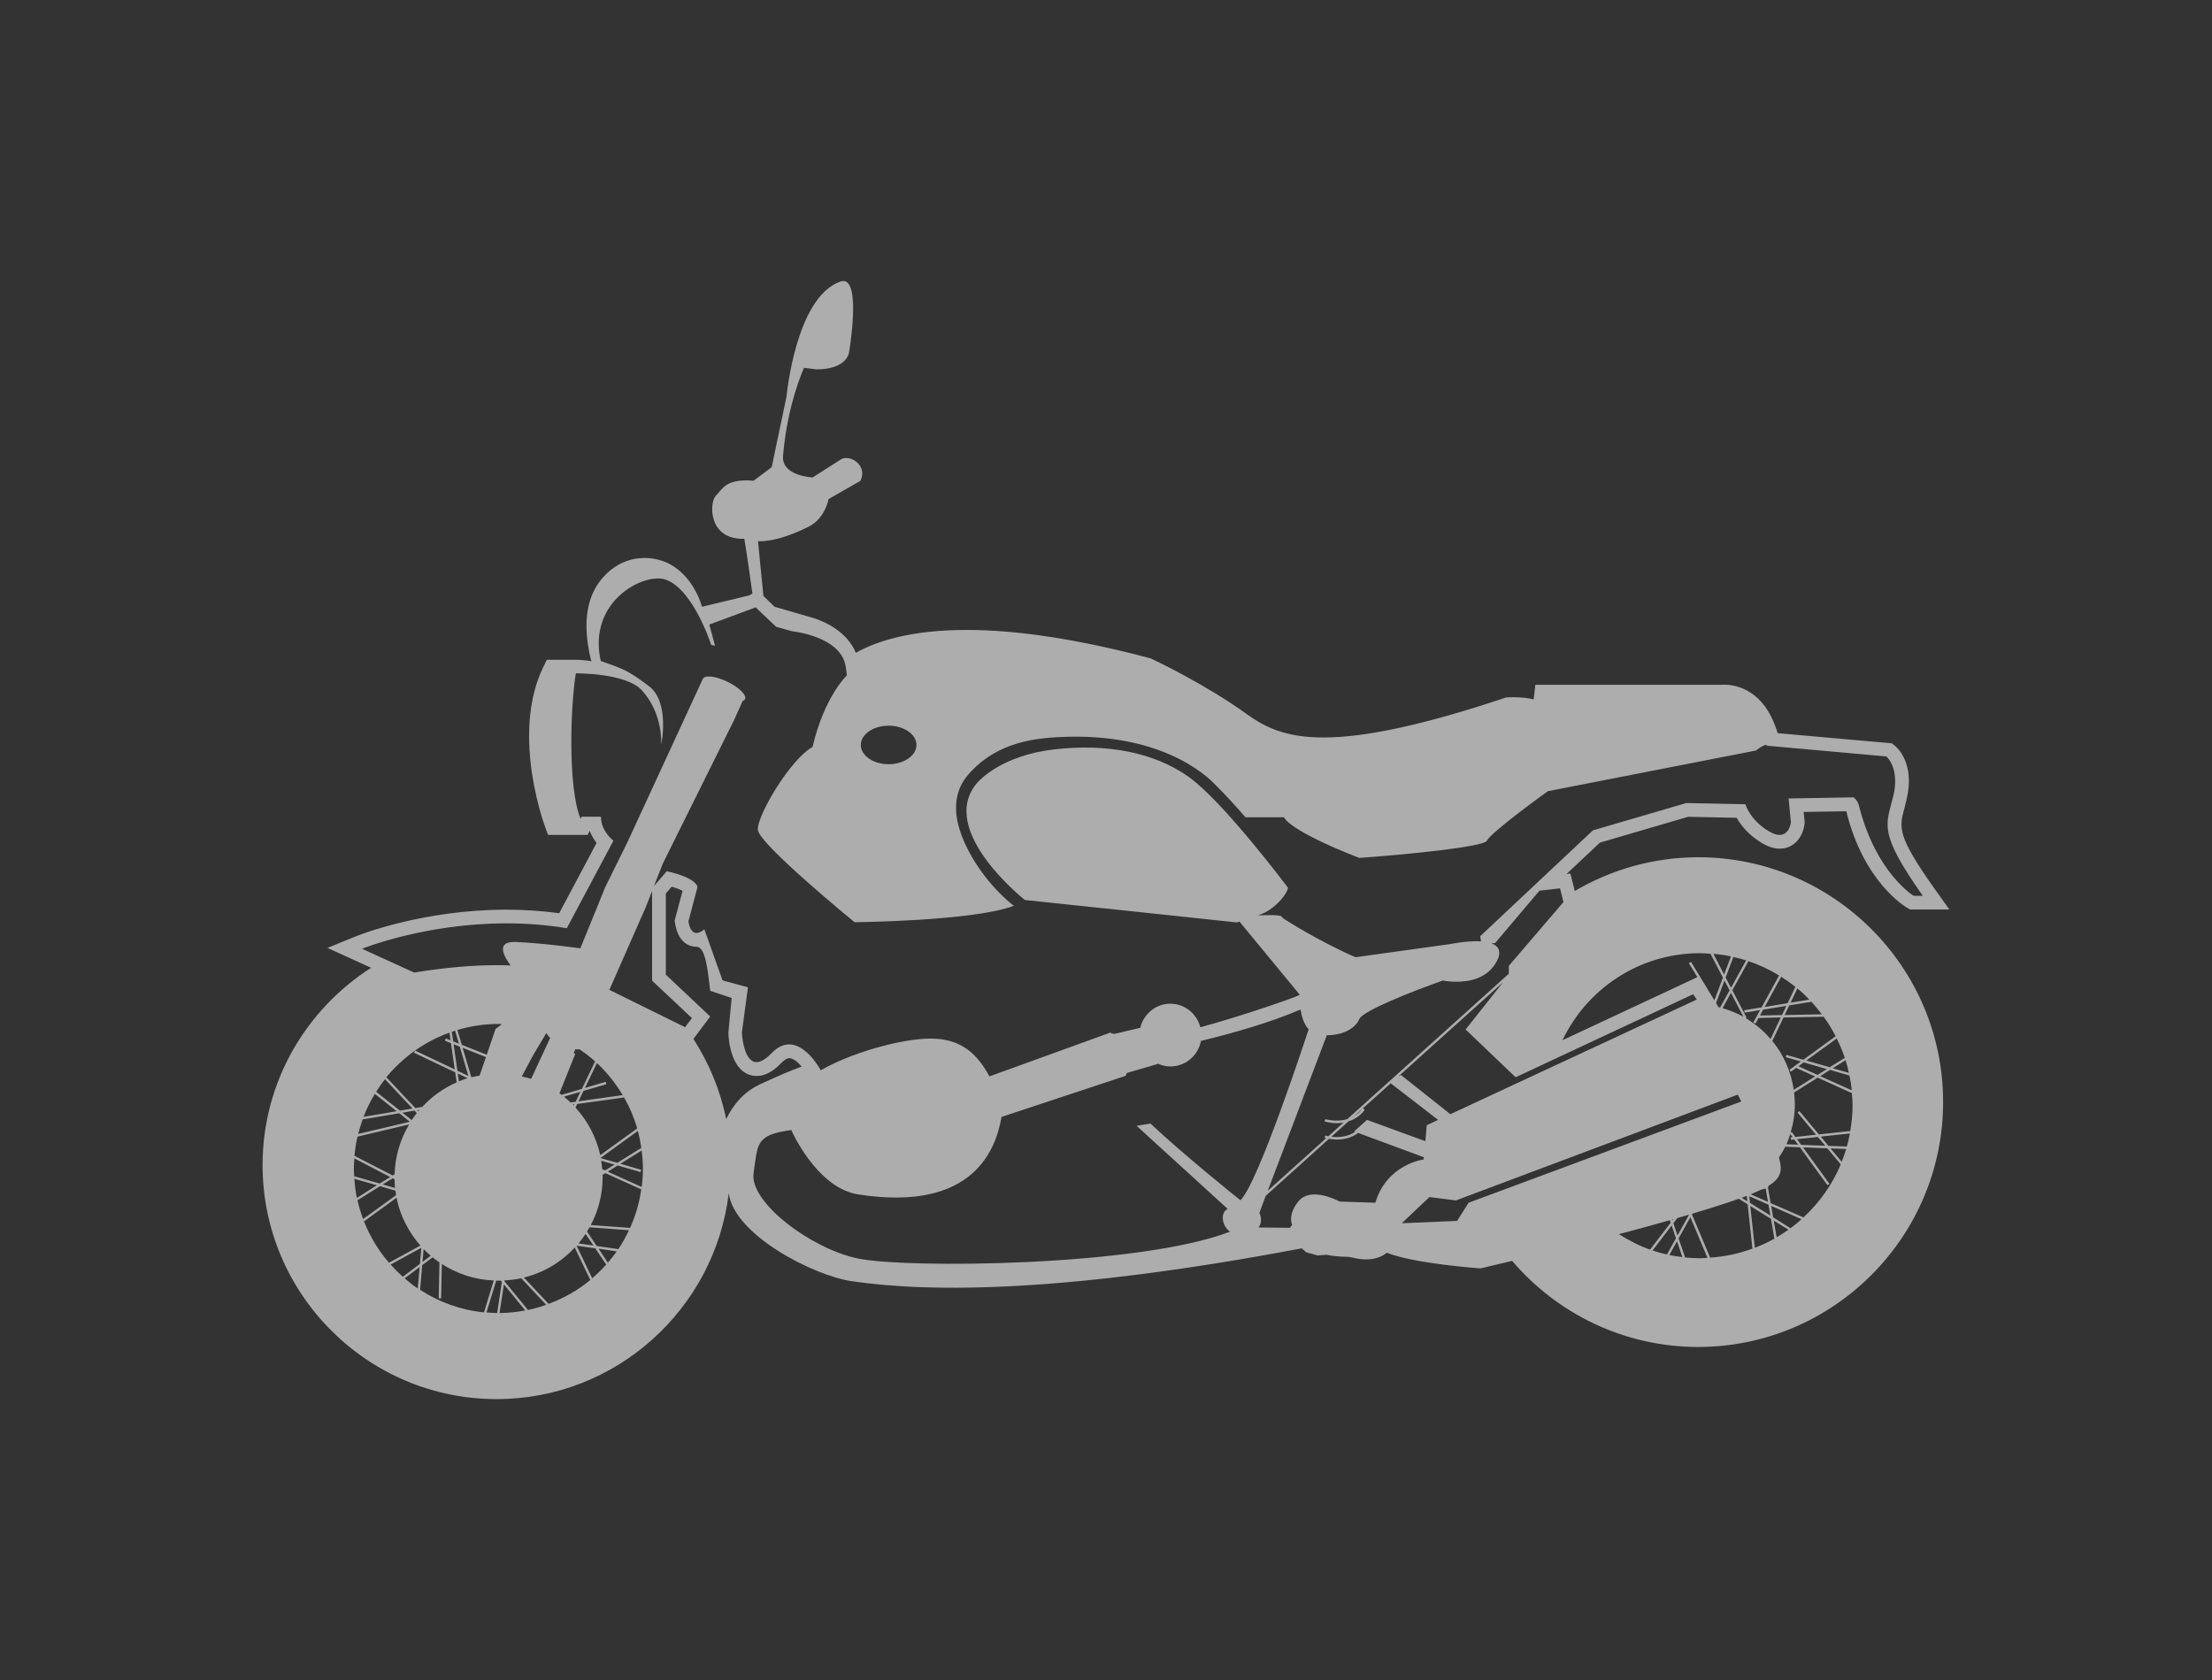 <?xml version="1.0" encoding="utf-8"?>
<!-- Generator: Adobe Illustrator 16.0.0, SVG Export Plug-In . SVG Version: 6.00 Build 0)  -->
<!DOCTYPE svg PUBLIC "-//W3C//DTD SVG 1.1//EN" "http://www.w3.org/Graphics/SVG/1.1/DTD/svg11.dtd">
<svg version="1.1" id="Layer_1" xmlns="http://www.w3.org/2000/svg" xmlns:xlink="http://www.w3.org/1999/xlink" x="0px" y="0px"
	 width="68.354px" height="51.926px" viewBox="0 0 68.354 51.926" enable-background="new 0 0 68.354 51.926" xml:space="preserve">
<rect x="0" y="0" width="68.354" height="51.926" fill="#333333" stroke="none"/>
<g opacity="0.6">
	<rect x="0" fill="none" width="68.354" height="51.928"/>
	<g>
		<path fill="#FFFFFF" enable-background="new    " d="M52.477,26.494c-1.392,0-2.693,0.385-3.814,1.043l-0.045-0.182l-0.091-0.357
			L48.41,27.01l1.03-0.968l2.724-0.798l1.501,0.03c0.128,0.227,0.368,0.537,0.797,0.791c0.185,0.107,0.366,0.164,0.532,0.164
			c0.47,0,0.726-0.396,0.769-0.764l0.004-0.044l-0.003-0.042l-0.028-0.285l1.318-0.022c0.535,2.19,1.822,2.95,1.875,2.981
			l0.098,0.055h0.112h0.282h0.816l-0.473-0.664c-1.146-1.619-1.078-1.868-0.914-2.469c0.019-0.08,0.044-0.169,0.065-0.268
			c0.267-1.1-0.284-1.598-0.351-1.651l-0.102-0.084l-0.13-0.011l-3.398-0.302c-0.029-0.094-0.067-0.196-0.114-0.313
			c-0.441-1.101-1.28-1.185-1.527-1.185c-0.05,0-0.093,0.001-0.122,0.003h-5.354h-0.372l-0.044,0.371
			c-0.007,0.028-0.008,0.053-0.013,0.08c-0.161-0.042-0.363-0.067-0.61-0.067c-0.105,0-0.177,0.005-0.185,0.006l-0.054,0.003
			l-0.05,0.016c-2.459,0.82-4.286,1.219-5.585,1.219c-1.146,0-1.788-0.294-2.401-0.739c-1.285-0.926-2.853-1.661-2.918-1.693
			l-0.034-0.014l-0.034-0.009c-2.173-0.576-4.072-0.869-5.647-0.869c-1.736,0-2.796,0.354-3.423,0.707
			c-0.265-0.629-0.884-0.93-1.264-1.061l-1.247-0.363l-0.296-0.285l-0.049-0.044l-0.168-1.697c0,0,0.557,0.066,1.583-0.458
			c0.494-0.254,0.599-0.844,0.599-0.844l0.983-0.562c0.232-0.463-0.304-0.83-0.597-0.668l-0.879,0.562c0,0-0.966-0.039-0.915-0.666
			c0.132-1.609,0.647-2.722,0.647-2.722c0.005,0,0.38,0.048,0.384,0.048c0.961,0,1.009-0.527,1.009-0.527s0.377-2.203-0.177-2.203
			c-0.032,0-0.066,0.008-0.104,0.021c-1.374,0.496-1.652,3.553-1.652,3.553l-0.458,2.179l-0.562,0.421
			c-0.07-0.008-0.136-0.013-0.197-0.013c-0.669,0-0.749,0.248-0.963,0.471c-0.216,0.221-0.237,1.375,0.877,1.333
			c0.08,0.471,0.195,1.292,0.25,1.697l-0.104,0.055l-1.45,0.349l-0.012-0.019c0,0-0.263-1.033-1.171-1.381
			c-0.501-0.189-1.273-0.188-1.877,0.49c-0.419,0.468-0.583,1.118-0.488,1.927c0.021,0.199,0.06,0.434,0.126,0.668
			c-0.181-0.031-0.344-0.045-0.481-0.045h-0.632h-0.266l-0.115,0.238c-0.439,0.915-0.481,1.966-0.393,2.863v0.004l0.001,0.003
			c0.113,1.102,0.422,1.964,0.446,2.027l0.04,0.114l0.062,0.163h0.292h0.67h0.261l0.062-0.129c0.057,0.152,0.135,0.277,0.213,0.378
			l-1.155,2.171c-0.529-0.072-1.077-0.109-1.633-0.109c-2.581,0-4.539,0.781-4.622,0.812l-0.906,0.369l0.891,0.406l0.458,0.209
			c-2.013,1.287-3.354,3.535-3.354,6.096c0,3.988,3.244,7.234,7.232,7.234c3.693,0,6.743-2.787,7.174-6.365
			c0.161,1.289,2.613,2.543,3.787,2.719c2.523,0.373,6.771,0.34,13.92-1.014l0.138,0.123l0.363,0.1c0,0,0.101-0.016,0.262-0.023
			c0.199,0.039,0.416,0.062,0.662,0.062c0.053,0.008,0.106,0.016,0.163,0.029c0.144,0.035,0.278,0.051,0.403,0.051
			c0.287,0,0.492-0.088,0.636-0.205c0.886,0.346,2.89,0.482,2.89,0.482l0.061-0.012c0.008-0.002,0.363-0.084,0.922-0.219
			c1.388,1.625,3.45,2.66,5.748,2.66c4.174,0,7.57-3.395,7.57-7.57C60.047,29.889,56.651,26.494,52.477,26.494z M57.223,33.697
			l-0.977-0.438l0.304-0.193l0.601,0.174C57.184,33.391,57.207,33.543,57.223,33.697z M56.165,33.221l-0.592-0.268l0.166-0.119
			l0.715,0.207L56.165,33.221z M57.132,33.158l-0.498-0.143l0.398-0.25C57.072,32.893,57.104,33.025,57.132,33.158z M57.007,32.695
			l-0.467,0.289l-0.723-0.207l0.94-0.682C56.854,32.289,56.938,32.488,57.007,32.695z M56.725,32.025l-1,0.727l-0.521-0.15
			l-0.02,0.07l0.465,0.135l-0.153,0.111l-0.004-0.002l-0.004,0.008l-0.189,0.139l0.044,0.059l0.162-0.117l0.582,0.264l-0.657,0.414
			c-0.084-0.568-0.314-1.086-0.663-1.512l0.346-0.725l1.241-0.023C56.493,31.615,56.617,31.816,56.725,32.025z M55.345,35.227
			l0.1-0.01l0.119,0.16l-0.36-0.012c0.044-0.102,0.085-0.209,0.119-0.316l0.072,0.096l-0.061,0.006L55.345,35.227z M55.531,35.207
			l0.644-0.068l0.229,0.271l-0.745-0.027L55.531,35.207z M55.066,31.371l-0.679,0.014l0.097-0.18l0.717-0.117L55.066,31.371z
			 M56.299,31.348l-1.151,0.023l0.143-0.299l0.684-0.111C56.086,31.086,56.197,31.213,56.299,31.348z M55.911,30.893L55.33,30.99
			l0.212-0.443C55.672,30.654,55.795,30.771,55.911,30.893z M55.48,30.5l-0.24,0.504l-0.709,0.117l0.511-0.934
			C55.193,30.285,55.342,30.389,55.48,30.5z M54.977,30.148l-0.542,0.986l-0.536,0.088l0.012,0.074l0.479-0.078l-0.093,0.168h-0.003
			v0.008L54.18,31.6l0.066,0.035l0.097-0.174l0.686-0.016l-0.316,0.666c-0.219-0.256-0.479-0.473-0.77-0.646l0.027-0.016
			l-0.438-0.844l0.497-0.9C54.365,29.818,54.681,29.967,54.977,30.148z M54.097,36.91c0.117-0.051,0.224-0.092,0.314-0.137
			c0.005-0.002,0.008-0.002,0.01-0.004l0.141-0.037l0.072,0.412L54.097,36.91z M54.648,37.23l0.062,0.34l-0.633-0.395l-0.021-0.203
			L54.648,37.23z M53.489,30.686l0.383,0.736c-0.201-0.111-0.418-0.199-0.643-0.264L53.489,30.686z M53.154,31.139
			c-0.016-0.004-0.031-0.008-0.051-0.014L53.028,31l0.261-0.695l0.159,0.301L53.154,31.139z M53.995,37.127l-0.179-0.111
			c-0.013,0.008-0.024,0.008-0.037,0.016c0.068-0.025,0.138-0.051,0.198-0.072L53.995,37.127z M53.958,29.68l-0.467,0.85
			l-0.166-0.32l0.238-0.633C53.695,29.605,53.829,29.639,53.958,29.68z M53.49,29.559l-0.213,0.561l-0.331-0.641
			C53.128,29.494,53.313,29.518,53.49,29.559z M52.533,29.459c0.109,0,0.216,0.008,0.325,0.02l0.382,0.734l-0.263,0.703
			l-0.723-1.189l-0.066,0.039l0.264,0.432l0.006-0.002l-0.319,0.15l-3.856,1.803C49.039,30.561,50.658,29.459,52.533,29.459z
			 M41.878,34.979c-0.26,0.172-0.549,0.178-0.737,0.152l0.532-0.477c0.176-0.055,0.354-0.158,0.501-0.354l-0.06-0.045l0.861-0.775
			l1.465,1.131l-0.351,0.164l-0.044,0.494l-1.803-0.658l-0.397,0.357L41.878,34.979z M40.979,35.178l-1.804,1.625l1.815-4.779
			L41,31.994c0.476,0.004,0.878-0.197,1.008-0.504c0.101-0.242,1.591-0.838,2.578-1.186c0.046,0.01,0.189,0.033,0.381,0.037
			c0.434,0.006,1.008-0.096,1.289-0.639c0.085-0.162,0.095-0.295,0.035-0.398c-0.038-0.064-0.106-0.115-0.204-0.148l0.116-0.012
			l1.369-1.617l0.635-0.072l0.106,0.424l-1.688,1.971v0.244l-3.712,3.342l-1.281,1.152c-0.342,0.102-0.674,0-0.677,0l-0.025,0.07
			c0.004,0,0.166,0.055,0.383,0.055c0.063,0,0.131-0.006,0.2-0.016l-0.467,0.422c-0.053-0.012-0.091-0.025-0.091-0.025l-0.025,0.072
			C40.931,35.166,40.951,35.17,40.979,35.178z M42.086,34.279c-0.065,0.088-0.141,0.15-0.219,0.199L42.086,34.279z M43.292,33.223
			l-0.085,0.049l3.24-2.916l-1.158,1.461l1.546,1.477l5.485-2.566c0,0,0.044,0.061,0.112,0.164l-7.613,3.543L43.292,33.223z
			 M27.46,22.428c0.474,0,0.86,0.266,0.86,0.596c0,0.326-0.387,0.595-0.86,0.595c-0.476,0-0.86-0.269-0.86-0.595
			C26.6,22.694,26.985,22.428,27.46,22.428z M11.187,29.322c0,0,1.935-0.785,4.462-0.785c0.595,0,1.223,0.043,1.866,0.15
			l1.441-2.705c0,0-0.386-0.284-0.386-0.741h-0.599l-0.031,0.064c-0.406-0.984-0.304-3.58-0.145-4.494c0,0,1.547-0.021,2.042,0.526
			c0.67,0.737,0.595,1.689,0.595,1.689s0.28-1.326-0.381-1.822c-0.675-0.509-0.818-0.537-1.487-0.776
			c-0.413-1.844,1.331-2.741,2.001-2.516c0.859,0.292,1.413,2.022,1.413,2.022l0.118,0.021l-0.177-0.653l1.431-0.531l0.633,0.6
			l0.491,0.138c0,0,1.477,0.144,1.653,1.057c0.013,0.069,0.031,0.219,0.043,0.307c0,0-0.695,0.646-1.062,2.215
			c-0.676,0.365-1.728,2.129-1.688,2.563c0.039,0.44,2.987,2.85,2.987,2.85s3.663-0.031,4.922-0.506c0,0-0.961-0.709-1.521-1.95
			c-0.469-1.038-0.24-1.692,0.105-2.096c0.898-1.044,2.125-1.152,3.089-1.179c3.175-0.078,4.486,1.418,4.563,1.493
			c0.317,0.315,0.626,0.654,0.922,0.996h1.199l0.006,0.027c0.003,0.001,0.18,0.399,2.311,1.228c1.473-0.104,3.838-0.34,3.941-0.529
			c0.153-0.283,1.812-1.478,1.882-1.529l0.017-0.006l6.421-1.255c0.018-0.022,0.324-0.244,0.334-0.149l3.694,0.332
			c0,0,0.424,0.351,0.213,1.23c-0.213,0.878-0.492,1.089,0.914,3.078h-0.282c0,0-1.158-0.695-1.686-2.762
			c-0.055-0.219-0.177-0.282-0.177-0.282l-2.004,0.035l0.072,0.741c0,0-0.044,0.385-0.351,0.385c-0.085,0-0.188-0.028-0.319-0.105
			c-0.599-0.352-0.737-0.843-0.737-0.843l-1.828-0.036l-2.884,0.844l-3.481,3.27l0.023,0.162c-0.031,0-0.06-0.006-0.094-0.006
			c-0.405-0.006-0.854,0.088-0.87,0.09l-2.911,0.404c-1.062-0.451-2.258-1.201-2.264-1.223c-0.013-0.049-0.059-0.072-0.295-0.078
			c-0.131-0.002-0.297,0.004-0.457,0.01c0.623-0.205,0.968-0.809,0.921-0.865c-0.016-0.018-1.991-2.658-3.071-3.424
			c-1.08-0.761-2.535-1.027-4.138-0.844c-1.604,0.183-2.303,0.935-2.389,1.033c-1.259,1.465,1.472,3.623,1.475,3.623
			c0.007-0.004,6.548,0.693,6.548,0.693s0.025-0.008,0.06-0.018c0.007-0.006,0.013-0.006,0.02-0.01l1.857,2.252
			c0,0.008,0,0.021,0,0.021c-0.029,0.014-0.062,0.021-0.096,0.039c-0.067,0.035-1.491,0.551-2.968,0.957
			c-0.106-0.416-0.479-0.729-0.927-0.729c-0.45,0-0.826,0.318-0.93,0.744l-0.794,0.188c0,0-0.099-0.01-0.107-0.023l-0.018-0.018
			l-3.741,1.355c-0.361-0.66-0.841-1.168-1.813-1.168c-0.943,0-2.501,0.457-3.399,0.98c-0.135-0.236-0.508-0.799-0.978-0.801
			c-0.172,0-0.356,0.076-0.545,0.275c-0.19,0.195-0.343,0.273-0.462,0.273c-0.41,0-0.454-0.908-0.454-0.908l0.188-1.404
			l-0.784-0.213l-0.564-1.582c0,0-0.117,0.117-0.238,0.117c-0.103,0-0.206-0.076-0.253-0.361l0.28-1.057c0,0,0-0.279-0.949-0.492
			l-0.397,0.461l0.272-0.691l2.215-4.464l0.254-0.565c0.036-0.012,0.061-0.03,0.073-0.056c0.061-0.124-0.183-0.368-0.541-0.54
			c-0.359-0.174-0.7-0.214-0.759-0.092c-0.006,0.009-0.007,0.017-0.011,0.026l-0.001-0.003l-2.32,5.026l-0.686,1.389l-0.77,1.893
			c0,0-1.127-0.16-2.004-0.197c-0.621-0.023-0.36,0.445-0.149,0.727c-0.134-0.008-0.271-0.01-0.414-0.01
			c-0.72,0-1.568,0.064-2.567,0.229L11.187,29.322z M18.609,36.133c-0.006-0.088-0.018-0.174-0.032-0.26l0.414,0.119l-0.289,0.18
			L18.609,36.133z M18.624,36.221l-0.011,0.008c0,0-0.001-0.008-0.001-0.014L18.624,36.221z M18.565,35.793
			c-0.001-0.004-0.001-0.008-0.002-0.01l1.146-0.83c0.047,0.17,0.083,0.344,0.109,0.523l-0.742,0.463L18.565,35.793z M18.548,35.701
			c-0.122-0.559-0.391-1.061-0.764-1.471l0.053-0.111l1.449-0.201c0.17,0.299,0.308,0.619,0.404,0.957L18.548,35.701z
			 M18.096,38.133l0.245,0.363l-0.464-0.066C17.955,38.336,18.03,38.236,18.096,38.133z M17.631,34.072
			c-0.067-0.061-0.135-0.123-0.205-0.18l0.509-0.148l-0.147,0.307L17.631,34.072z M17.749,34.131l-0.021,0.041
			c-0.009-0.012-0.019-0.023-0.028-0.033L17.749,34.131z M17.728,32.551l0.047-0.121h0.136c0.166,0.115,0.327,0.236,0.478,0.373
			l-0.408,0.85l-0.629,0.184c-0.022-0.018-0.043-0.033-0.063-0.049l0.487-1.217L17.728,32.551z M17.876,34.037l0.155-0.324
			l0.705-0.203l-0.021-0.074l-0.639,0.188l0.37-0.77c0.31,0.291,0.578,0.625,0.796,0.992L17.876,34.037z M17.001,32.078
			l-0.588,1.264c-0.095-0.029-0.191-0.051-0.289-0.072l0.352-0.662l0.406-0.68C16.913,31.979,16.951,32.025,17.001,32.078z
			 M14.134,33.09l-0.117-0.818l0.191,0.076l0.266,0.906L14.134,33.09z M14.45,33.322c-0.091,0.027-0.181,0.062-0.269,0.098
			l-0.035-0.242L14.45,33.322z M13.047,34.209l-0.212,0.037l-0.896-0.953c0.259-0.314,0.556-0.59,0.887-0.824l-0.031,0.068
			l1.271,0.604l0.045,0.311C13.703,33.629,13.344,33.891,13.047,34.209z M13.311,38.809l-0.255,0.193l0.035-0.398
			C13.161,38.678,13.235,38.742,13.311,38.809z M12.964,34.301c-0.011,0.014-0.026,0.027-0.037,0.043l-0.03-0.033L12.964,34.301z
			 M12.808,34.324l0.071,0.078c-0.056,0.07-0.107,0.141-0.157,0.215l-0.285-0.227L12.808,34.324z M12.357,34.324l-0.733-0.582
			c0.086-0.135,0.176-0.266,0.272-0.389l0.851,0.906L12.357,34.324z M13.935,32.238l0.117,0.812l-1.226-0.582
			c0.327-0.23,0.682-0.416,1.063-0.553l0.034,0.236l-0.146-0.057l-0.029,0.07L13.935,32.238z M13.96,31.891
			c0.033-0.012,0.067-0.027,0.102-0.039l0.12,0.404l-0.177-0.07L13.96,31.891z M14.296,32.383l0.721,0.287l-0.197,0.572
			c-0.085,0.018-0.171,0.029-0.255,0.053L14.296,32.383z M14.27,32.291l-0.136-0.459c0.402-0.119,0.828-0.186,1.268-0.186
			c0.036,0,0.071,0.004,0.106,0.004c-0.112,0.096-0.194,0.146-0.194,0.146l-0.272,0.801L14.27,32.291z M11.584,33.807l0.674,0.537
			l-1.023,0.172C11.331,34.266,11.447,34.029,11.584,33.807z M11.206,34.596l1.131-0.189l0.328,0.262l-1.598,0.377
			C11.107,34.895,11.153,34.744,11.206,34.596z M11.047,35.129l1.597-0.379c-0.271,0.453-0.433,0.977-0.451,1.541l-0.061,0.037
			l-1.179-0.607C10.972,35.518,11.003,35.32,11.047,35.129z M12.206,36.715l-0.378-0.109l0.308-0.191l0.056,0.033
			C12.195,36.535,12.198,36.629,12.206,36.715z M10.934,36.115c0-0.107,0.008-0.209,0.016-0.314l1.108,0.576l-0.325,0.201
			l-0.787-0.225C10.942,36.273,10.934,36.195,10.934,36.115z M10.949,36.432l0.698,0.199l-0.621,0.393
			C10.988,36.828,10.965,36.631,10.949,36.432z M11.046,37.096l0.697-0.436l0.478,0.139c0.006,0.045,0.01,0.09,0.02,0.137
			l-1.021,0.74C11.151,37.486,11.091,37.295,11.046,37.096z M11.247,37.748l1.006-0.73c0.113,0.561,0.375,1.062,0.738,1.477
			l-0.973,0.531C11.694,38.646,11.434,38.217,11.247,37.748z M12.909,39.822c-0.143-0.098-0.276-0.205-0.405-0.314l0.463-0.348
			L12.909,39.822z M12.447,39.459c-0.133-0.119-0.257-0.244-0.375-0.377l0.947-0.518l-0.044,0.498L12.447,39.459z M12.982,39.863
			l0.065-0.762l0.321-0.242c0.068,0.055,0.14,0.107,0.211,0.158l-0.022,1.109l0.075,0.002l0.021-1.064
			c0.467,0.303,1.016,0.486,1.604,0.51l-0.301,0.986C14.234,40.488,13.561,40.24,12.982,39.863z M15.033,40.562l0.301-0.984
			c0.02,0,0.036,0.002,0.054,0.002c0.006,0,0.013-0.002,0.02-0.002c0.004,0,0.009,0.002,0.015,0.002
			c0.018,0,0.034-0.002,0.052-0.002l0.034,0.039l-0.147,0.965C15.25,40.578,15.141,40.57,15.033,40.562z M15.436,40.582l0.136-0.887
			l0.66,0.805C15.974,40.549,15.708,40.578,15.436,40.582z M16.316,40.486l-0.729-0.889l0.004-0.025
			c0.175-0.01,0.348-0.029,0.516-0.066l0.772,0.82C16.695,40.391,16.508,40.445,16.316,40.486z M16.953,40.297l-0.765-0.814
			c0.614-0.148,1.156-0.477,1.573-0.926l0.48,1.002C17.86,39.877,17.426,40.121,16.953,40.297z M18.3,39.506l-0.483-1.008
			l0.579,0.082l0.337,0.502C18.598,39.232,18.454,39.377,18.3,39.506z M18.784,39.025l-0.287-0.434l0.561,0.084
			C18.971,38.795,18.881,38.914,18.784,39.025z M19.109,38.605l-0.67-0.096l-0.299-0.447c0.027-0.041,0.055-0.086,0.079-0.131
			l1.216,0.09C19.338,38.225,19.233,38.42,19.109,38.605z M19.469,37.949l-1.212-0.088c0.231-0.443,0.365-0.945,0.365-1.479
			c0-0.023-0.004-0.045-0.004-0.068l0.088-0.057l1.11,0.502C19.756,37.178,19.639,37.578,19.469,37.949z M19.828,36.684
			l-1.046-0.473l0.304-0.191l0.706,0.203l0.021-0.07l-0.642-0.186l0.658-0.41c0.023,0.182,0.038,0.367,0.038,0.559
			C19.869,36.307,19.852,36.496,19.828,36.684z M18.83,30.592l1.125-2.555l0.195-0.498v2.768l1.232,1.158l-0.212,0.281L18.83,30.592
			z M22.44,34.588c-0.182-0.898-0.532-1.734-1.013-2.48l-0.127,0.17L21.509,32l0.21-0.281l0.228-0.301l-0.273-0.26l-1.099-1.035
			v-2.51l0.183-0.211c0.166,0.051,0.271,0.096,0.335,0.129l-0.223,0.836l-0.024,0.09l0.017,0.09
			c0.107,0.646,0.502,0.715,0.668,0.715c0.275,0,0.346,0.801,0.384,1.096l0.033,0.264l0.253,0.084l0.409,0.137l-0.099,1.041
			l-0.003,0.031l0.001,0.027c0.03,0.635,0.275,1.312,0.875,1.312c0.254,0,0.505-0.135,0.765-0.408
			c0.063-0.064,0.157-0.143,0.242-0.143c0.112,0,0.254,0.111,0.382,0.26c-0.301,0.111-0.727,0.285-1.283,0.547
			C22.969,33.752,22.645,34.162,22.44,34.588z M37.936,37.361c-0.241,0.127-0.176,0.525,0.071,0.705
			c-2.815,1.086-10.074,1.141-11.519,0.824c-1.442-0.311-3.335-1.736-3.201-2.635c0.133-0.887,0.042-1.188,1.179-1.33l-0.004,0.023
			c0,0,0.785,1.775,2.062,1.967c3.598,0.557,4.258-1.439,4.425-2.395l3.842-1.273l0.003-0.025c0.017-0.078,0.07-0.074,0.07-0.074
			l0.927-0.271c0.115,0.053,0.242,0.082,0.378,0.082c0.47,0,0.858-0.34,0.941-0.789c1.025-0.248,2.145-0.57,3.079-0.971
			c0.032,0.219,0.106,0.455,0.25,0.613c-0.122,0.371-1.565,4.76-2.108,5.283c-0.215-0.172-1.795-1.441-2.766-2.359l-0.013-0.012
			l-0.429,0.07L37.936,37.361z M42.5,37.172l-1.103-0.037c0,0-0.889-0.494-1.28,0c-0.267,0.338-0.238,0.588-0.188,0.715
			c-0.015,0.025-0.038,0.059-0.069,0.096l-0.974-0.01c0.014-0.02,0.031-0.035,0.041-0.055c0.084-0.166,0.013-0.348-0.01-0.4
			l0.197-0.525l1.953-1.76c0.066,0.012,0.149,0.023,0.245,0.023c0.198,0,0.442-0.043,0.657-0.205l2.031,0.752l-0.009,0.068
			C43.993,35.834,42.857,35.977,42.5,37.172z M45.381,37.172l-0.354,0.561l-1.71,0.072l0.854-0.809l0.82,0.104l8.71-3.27
			c0.026,0.055,0.062,0.125,0.106,0.213L45.381,37.172z M51.832,37.645c0.125-0.037,0.244-0.07,0.363-0.105l-0.357,0.643
			l-0.128-0.377L51.832,37.645z M51.68,37.719l-0.011-0.027c0.016-0.006,0.028-0.008,0.042-0.014L51.68,37.719z M50.026,38.143
			c-0.021,0.008-0.044,0.01-0.068,0.016c0.106-0.027,0.216-0.055,0.322-0.084c0.48-0.129,0.912-0.246,1.319-0.363l0.026,0.078
			l-0.635,0.83C50.646,38.5,50.329,38.332,50.026,38.143z M51.067,38.646l0.589-0.771l0.133,0.395l-0.278,0.5
			C51.36,38.738,51.209,38.695,51.067,38.646z M51.585,38.789l0.237-0.426l0.166,0.488C51.854,38.836,51.718,38.814,51.585,38.789z
			 M52.533,38.887c-0.153,0-0.309-0.012-0.46-0.023l-0.202-0.59l0.364-0.656l0.529,1.256C52.689,38.877,52.612,38.887,52.533,38.887
			z M52.846,38.867l-0.563-1.334l0.017-0.025c0.397-0.119,0.76-0.23,1.063-0.332c0.135-0.045,0.254-0.086,0.367-0.129l0.275,0.174
			l0.148,1.369C53.74,38.742,53.302,38.838,52.846,38.867z M54.227,38.564l-0.141-1.291l0.639,0.395l0.106,0.613
			C54.637,38.393,54.435,38.484,54.227,38.564z M54.901,38.238l-0.091-0.516l0.457,0.283C55.148,38.088,55.026,38.168,54.901,38.238
			z M55.33,37.959l-0.537-0.336l-0.062-0.355l0.939,0.412C55.561,37.779,55.447,37.873,55.33,37.959z M55.73,37.625l-1.015-0.443
			l-0.081-0.471l0.019-0.064c0.197-0.119,0.389-0.293,0.373-0.564c-0.004-0.088-0.022-0.193-0.054-0.309
			c0.069-0.107,0.14-0.217,0.194-0.334l0.454,0.018l0.852,1.172l0.06-0.043l-0.817-1.127l0.751,0.029l0.417,0.498
			C56.618,36.613,56.221,37.172,55.73,37.625z M56.91,35.906l-0.345-0.414l0.485,0.018C57.01,35.645,56.963,35.777,56.91,35.906z
			 M57.07,35.434l-0.569-0.02l-0.236-0.287l0.899-0.096C57.139,35.17,57.108,35.301,57.07,35.434z M57.176,34.955l-0.971,0.104
			l-0.6-0.719l-0.058,0.045l0.57,0.684l-0.639,0.07l-0.11-0.156l-0.037,0.027c0.084-0.279,0.132-0.576,0.132-0.887
			c0-0.121-0.01-0.242-0.022-0.359l0.729-0.459l1.055,0.479c0.013,0.127,0.022,0.258,0.022,0.391
			C57.248,34.439,57.218,34.699,57.176,34.955z"/>
	</g>
</g>
</svg>
